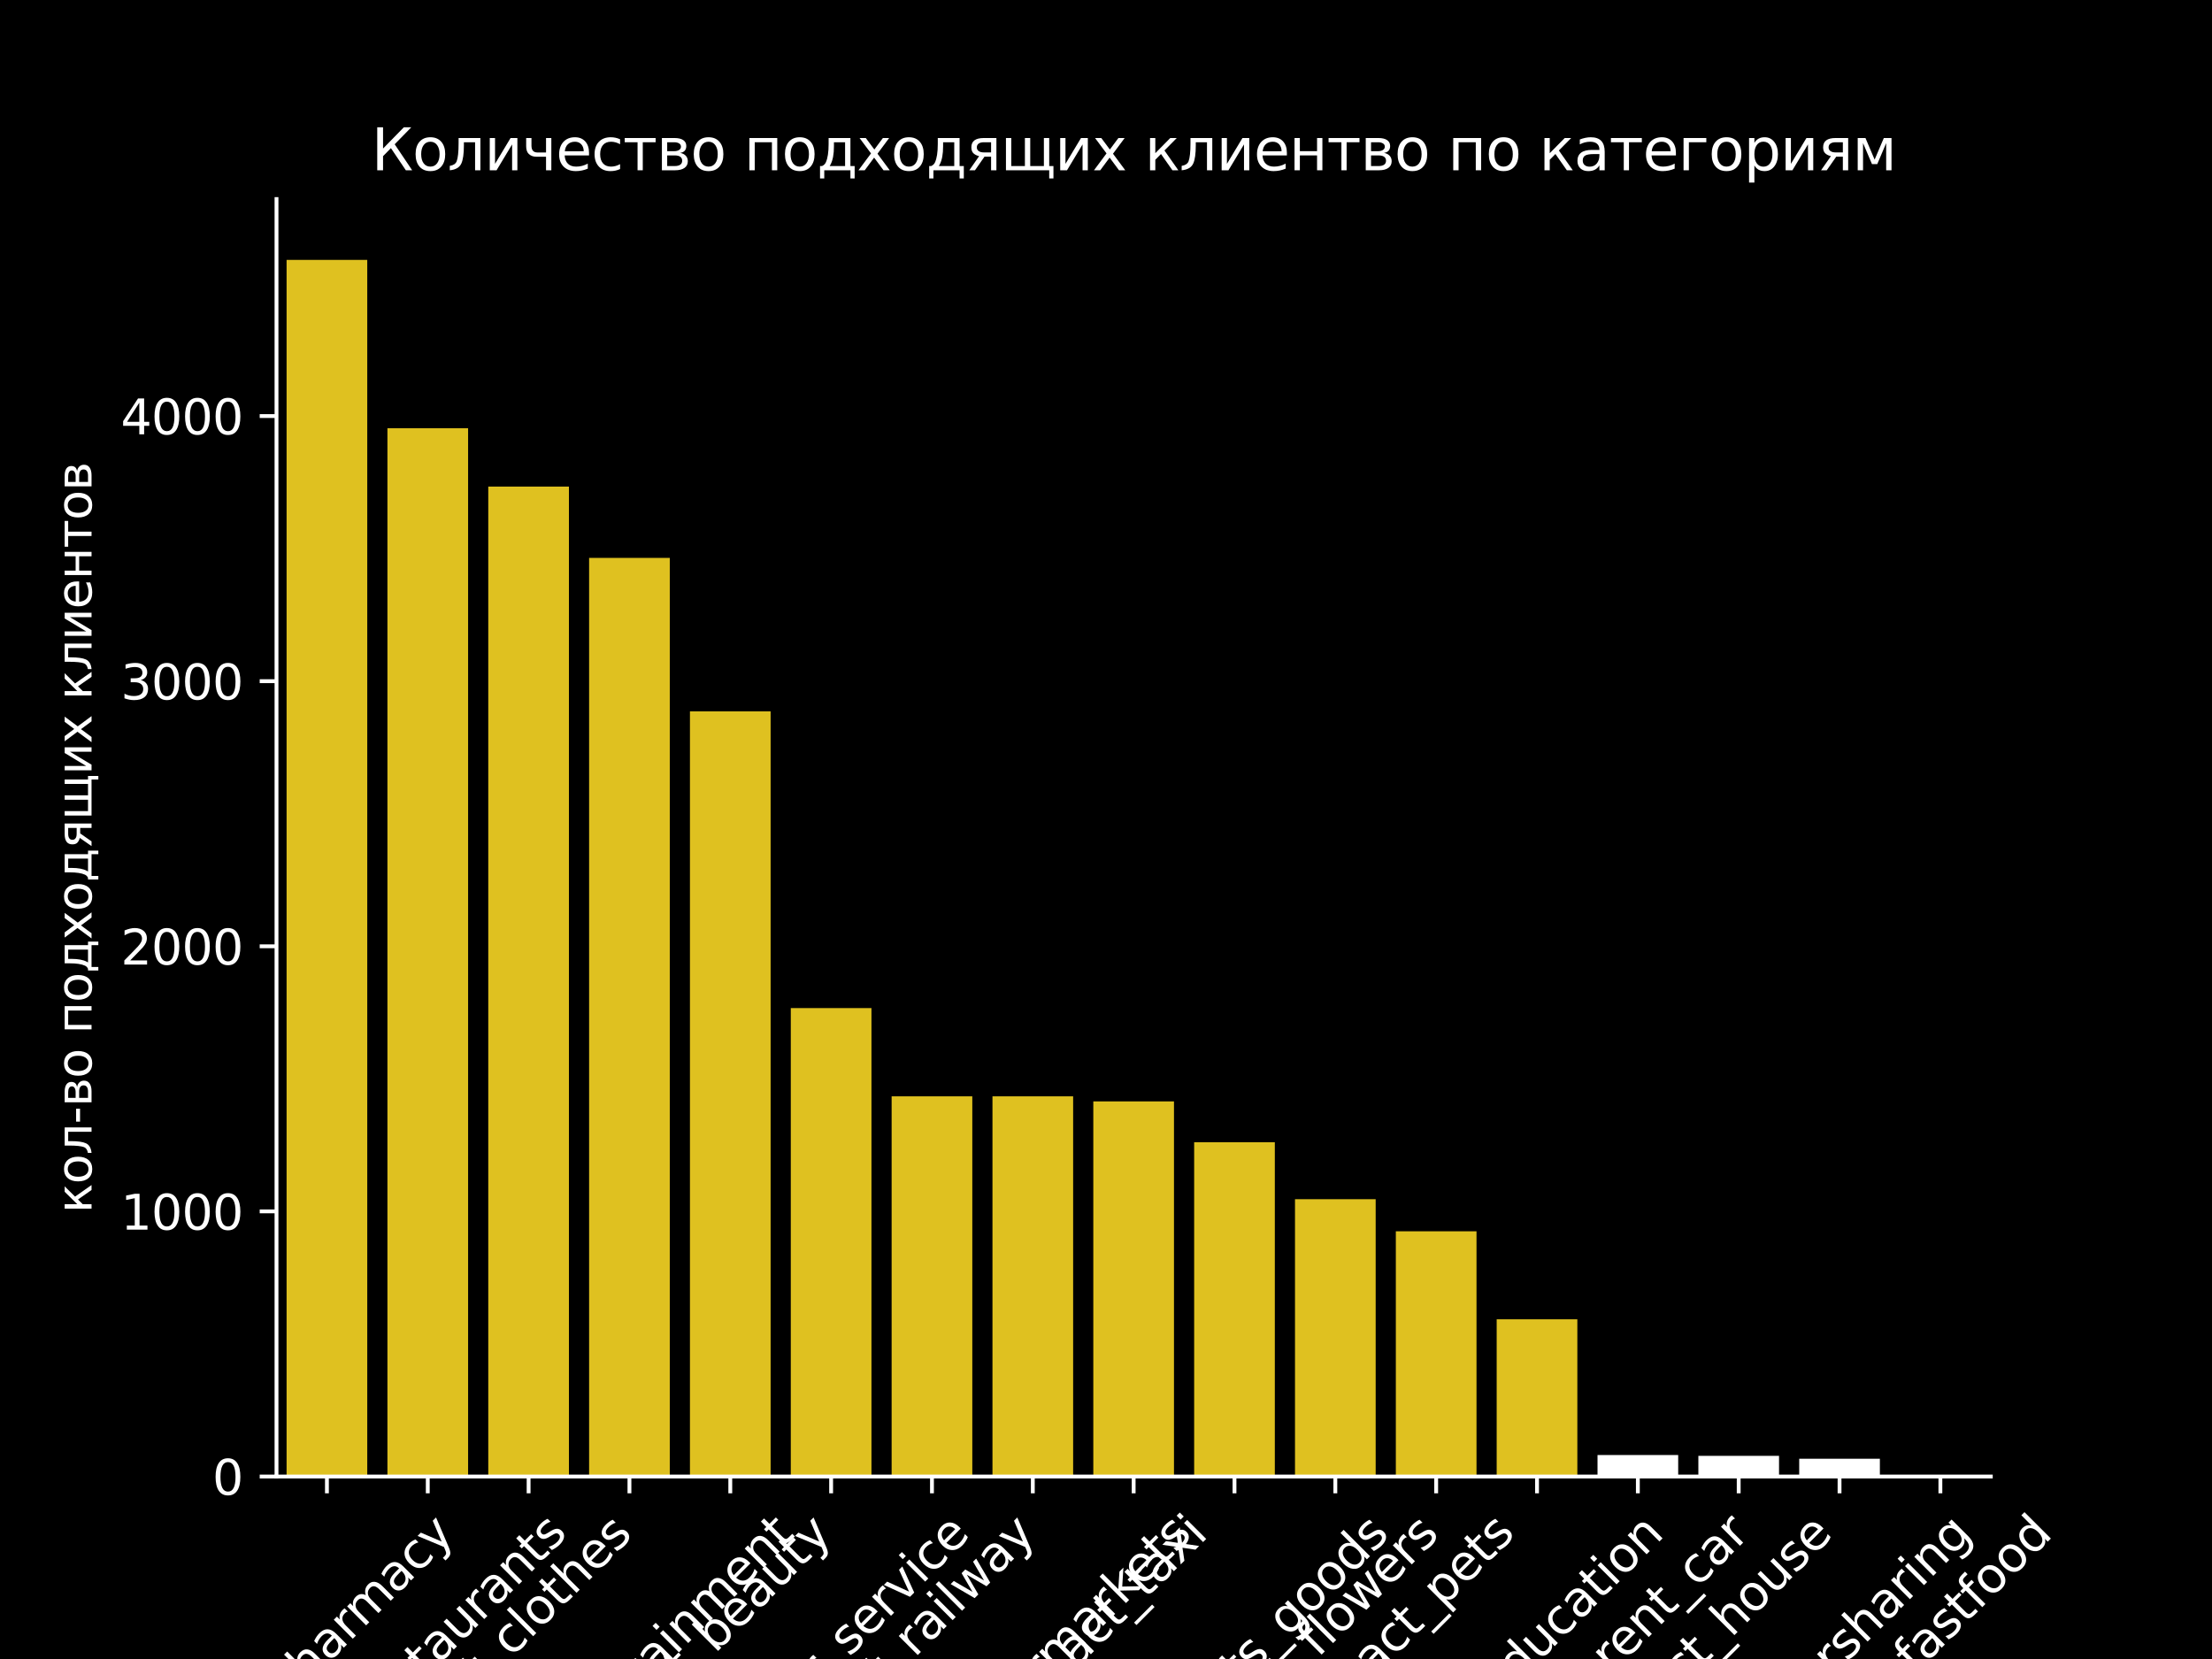 <?xml version="1.0" encoding="utf-8" standalone="no"?>
<!DOCTYPE svg PUBLIC "-//W3C//DTD SVG 1.1//EN"
  "http://www.w3.org/Graphics/SVG/1.1/DTD/svg11.dtd">
<svg xmlns:xlink="http://www.w3.org/1999/xlink" width="460.8pt" height="345.6pt" viewBox="0 0 460.8 345.6" xmlns="http://www.w3.org/2000/svg" version="1.1">
 <defs>
  <style type="text/css">*{stroke-linejoin: round; stroke-linecap: butt}</style>
 </defs>
 <g id="figure_1">
  <g id="patch_1">
   <path d="M 0 345.6 
L 460.8 345.6 
L 460.8 0 
L 0 0 
z
"/>
  </g>
  <g id="axes_1">
   <g id="patch_2">
    <path d="M 57.6 307.584 
L 414.72 307.584 
L 414.72 41.472 
L 57.6 41.472 
z
"/>
   </g>
   <g id="patch_3">
    <path d="M 59.701 307.584 
L 76.506 307.584 
L 76.506 54.144 
L 59.701 54.144 
z
" clip-path="url(#p30cd8f0eaa)" style="fill: #dfc120"/>
   </g>
   <g id="patch_4">
    <path d="M 80.708 307.584 
L 97.513 307.584 
L 97.513 89.214 
L 80.708 89.214 
z
" clip-path="url(#p30cd8f0eaa)" style="fill: #dfc120"/>
   </g>
   <g id="patch_5">
    <path d="M 101.715 307.584 
L 118.52 307.584 
L 118.52 101.364 
L 101.715 101.364 
z
" clip-path="url(#p30cd8f0eaa)" style="fill: #dfc120"/>
   </g>
   <g id="patch_6">
    <path d="M 122.722 307.584 
L 139.528 307.584 
L 139.528 116.22 
L 122.722 116.22 
z
" clip-path="url(#p30cd8f0eaa)" style="fill: #dfc120"/>
   </g>
   <g id="patch_7">
    <path d="M 143.729 307.584 
L 160.535 307.584 
L 160.535 148.197 
L 143.729 148.197 
z
" clip-path="url(#p30cd8f0eaa)" style="fill: #dfc120"/>
   </g>
   <g id="patch_8">
    <path d="M 164.736 307.584 
L 181.542 307.584 
L 181.542 209.997 
L 164.736 209.997 
z
" clip-path="url(#p30cd8f0eaa)" style="fill: #dfc120"/>
   </g>
   <g id="patch_9">
    <path d="M 185.743 307.584 
L 202.549 307.584 
L 202.549 228.387 
L 185.743 228.387 
z
" clip-path="url(#p30cd8f0eaa)" style="fill: #dfc120"/>
   </g>
   <g id="patch_10">
    <path d="M 206.75 307.584 
L 223.556 307.584 
L 223.556 228.387 
L 206.75 228.387 
z
" clip-path="url(#p30cd8f0eaa)" style="fill: #dfc120"/>
   </g>
   <g id="patch_11">
    <path d="M 227.757 307.584 
L 244.563 307.584 
L 244.563 229.437 
L 227.757 229.437 
z
" clip-path="url(#p30cd8f0eaa)" style="fill: #dfc120"/>
   </g>
   <g id="patch_12">
    <path d="M 248.764 307.584 
L 265.57 307.584 
L 265.57 237.942 
L 248.764 237.942 
z
" clip-path="url(#p30cd8f0eaa)" style="fill: #dfc120"/>
   </g>
   <g id="patch_13">
    <path d="M 269.771 307.584 
L 286.577 307.584 
L 286.577 249.816 
L 269.771 249.816 
z
" clip-path="url(#p30cd8f0eaa)" style="fill: #dfc120"/>
   </g>
   <g id="patch_14">
    <path d="M 290.778 307.584 
L 307.584 307.584 
L 307.584 256.498 
L 290.778 256.498 
z
" clip-path="url(#p30cd8f0eaa)" style="fill: #dfc120"/>
   </g>
   <g id="patch_15">
    <path d="M 311.785 307.584 
L 328.591 307.584 
L 328.591 274.834 
L 311.785 274.834 
z
" clip-path="url(#p30cd8f0eaa)" style="fill: #dfc120"/>
   </g>
   <g id="patch_16">
    <path d="M 332.792 307.584 
L 349.598 307.584 
L 349.598 303.111 
L 332.792 303.111 
z
" clip-path="url(#p30cd8f0eaa)" style="fill: #ffffff"/>
   </g>
   <g id="patch_17">
    <path d="M 353.8 307.584 
L 370.605 307.584 
L 370.605 303.276 
L 353.8 303.276 
z
" clip-path="url(#p30cd8f0eaa)" style="fill: #ffffff"/>
   </g>
   <g id="patch_18">
    <path d="M 374.807 307.584 
L 391.612 307.584 
L 391.612 303.884 
L 374.807 303.884 
z
" clip-path="url(#p30cd8f0eaa)" style="fill: #ffffff"/>
   </g>
   <g id="patch_19">
    <path d="M 395.814 307.584 
L 412.619 307.584 
L 412.619 307.418 
L 395.814 307.418 
z
" clip-path="url(#p30cd8f0eaa)" style="fill: #ffffff"/>
   </g>
   <g id="matplotlib.axis_1">
    <g id="xtick_1">
     <g id="line2d_1">
      <defs>
       <path id="m3d53aab19e" d="M 0 0 
L 0 3.5 
" style="stroke: #ffffff; stroke-width: 0.8"/>
      </defs>
      <g>
       <use xlink:href="#m3d53aab19e" x="68.104" y="307.584" style="fill: #ffffff; stroke: #ffffff; stroke-width: 0.8"/>
      </g>
     </g>
     <g id="text_1">
      <!-- act_pharmacy -->
      <g style="fill: #ffffff" transform="translate(45.002 369.866)rotate(-45)scale(0.1 -0.1)">
       <defs>
        <path id="DejaVuSans-61" d="M 2194 1759 
Q 1497 1759 1228 1600 
Q 959 1441 959 1056 
Q 959 750 1161 570 
Q 1363 391 1709 391 
Q 2188 391 2477 730 
Q 2766 1069 2766 1631 
L 2766 1759 
L 2194 1759 
z
M 3341 1997 
L 3341 0 
L 2766 0 
L 2766 531 
Q 2569 213 2275 61 
Q 1981 -91 1556 -91 
Q 1019 -91 701 211 
Q 384 513 384 1019 
Q 384 1609 779 1909 
Q 1175 2209 1959 2209 
L 2766 2209 
L 2766 2266 
Q 2766 2663 2505 2880 
Q 2244 3097 1772 3097 
Q 1472 3097 1187 3025 
Q 903 2953 641 2809 
L 641 3341 
Q 956 3463 1253 3523 
Q 1550 3584 1831 3584 
Q 2591 3584 2966 3190 
Q 3341 2797 3341 1997 
z
" transform="scale(0.016)"/>
        <path id="DejaVuSans-63" d="M 3122 3366 
L 3122 2828 
Q 2878 2963 2633 3030 
Q 2388 3097 2138 3097 
Q 1578 3097 1268 2742 
Q 959 2388 959 1747 
Q 959 1106 1268 751 
Q 1578 397 2138 397 
Q 2388 397 2633 464 
Q 2878 531 3122 666 
L 3122 134 
Q 2881 22 2623 -34 
Q 2366 -91 2075 -91 
Q 1284 -91 818 406 
Q 353 903 353 1747 
Q 353 2603 823 3093 
Q 1294 3584 2113 3584 
Q 2378 3584 2631 3529 
Q 2884 3475 3122 3366 
z
" transform="scale(0.016)"/>
        <path id="DejaVuSans-74" d="M 1172 4494 
L 1172 3500 
L 2356 3500 
L 2356 3053 
L 1172 3053 
L 1172 1153 
Q 1172 725 1289 603 
Q 1406 481 1766 481 
L 2356 481 
L 2356 0 
L 1766 0 
Q 1100 0 847 248 
Q 594 497 594 1153 
L 594 3053 
L 172 3053 
L 172 3500 
L 594 3500 
L 594 4494 
L 1172 4494 
z
" transform="scale(0.016)"/>
        <path id="DejaVuSans-5f" d="M 3263 -1063 
L 3263 -1509 
L -63 -1509 
L -63 -1063 
L 3263 -1063 
z
" transform="scale(0.016)"/>
        <path id="DejaVuSans-70" d="M 1159 525 
L 1159 -1331 
L 581 -1331 
L 581 3500 
L 1159 3500 
L 1159 2969 
Q 1341 3281 1617 3432 
Q 1894 3584 2278 3584 
Q 2916 3584 3314 3078 
Q 3713 2572 3713 1747 
Q 3713 922 3314 415 
Q 2916 -91 2278 -91 
Q 1894 -91 1617 61 
Q 1341 213 1159 525 
z
M 3116 1747 
Q 3116 2381 2855 2742 
Q 2594 3103 2138 3103 
Q 1681 3103 1420 2742 
Q 1159 2381 1159 1747 
Q 1159 1113 1420 752 
Q 1681 391 2138 391 
Q 2594 391 2855 752 
Q 3116 1113 3116 1747 
z
" transform="scale(0.016)"/>
        <path id="DejaVuSans-68" d="M 3513 2113 
L 3513 0 
L 2938 0 
L 2938 2094 
Q 2938 2591 2744 2837 
Q 2550 3084 2163 3084 
Q 1697 3084 1428 2787 
Q 1159 2491 1159 1978 
L 1159 0 
L 581 0 
L 581 4863 
L 1159 4863 
L 1159 2956 
Q 1366 3272 1645 3428 
Q 1925 3584 2291 3584 
Q 2894 3584 3203 3211 
Q 3513 2838 3513 2113 
z
" transform="scale(0.016)"/>
        <path id="DejaVuSans-72" d="M 2631 2963 
Q 2534 3019 2420 3045 
Q 2306 3072 2169 3072 
Q 1681 3072 1420 2755 
Q 1159 2438 1159 1844 
L 1159 0 
L 581 0 
L 581 3500 
L 1159 3500 
L 1159 2956 
Q 1341 3275 1631 3429 
Q 1922 3584 2338 3584 
Q 2397 3584 2469 3576 
Q 2541 3569 2628 3553 
L 2631 2963 
z
" transform="scale(0.016)"/>
        <path id="DejaVuSans-6d" d="M 3328 2828 
Q 3544 3216 3844 3400 
Q 4144 3584 4550 3584 
Q 5097 3584 5394 3201 
Q 5691 2819 5691 2113 
L 5691 0 
L 5113 0 
L 5113 2094 
Q 5113 2597 4934 2840 
Q 4756 3084 4391 3084 
Q 3944 3084 3684 2787 
Q 3425 2491 3425 1978 
L 3425 0 
L 2847 0 
L 2847 2094 
Q 2847 2600 2669 2842 
Q 2491 3084 2119 3084 
Q 1678 3084 1418 2786 
Q 1159 2488 1159 1978 
L 1159 0 
L 581 0 
L 581 3500 
L 1159 3500 
L 1159 2956 
Q 1356 3278 1631 3431 
Q 1906 3584 2284 3584 
Q 2666 3584 2933 3390 
Q 3200 3197 3328 2828 
z
" transform="scale(0.016)"/>
        <path id="DejaVuSans-79" d="M 2059 -325 
Q 1816 -950 1584 -1140 
Q 1353 -1331 966 -1331 
L 506 -1331 
L 506 -850 
L 844 -850 
Q 1081 -850 1212 -737 
Q 1344 -625 1503 -206 
L 1606 56 
L 191 3500 
L 800 3500 
L 1894 763 
L 2988 3500 
L 3597 3500 
L 2059 -325 
z
" transform="scale(0.016)"/>
       </defs>
       <use xlink:href="#DejaVuSans-61"/>
       <use xlink:href="#DejaVuSans-63" x="61.279"/>
       <use xlink:href="#DejaVuSans-74" x="116.26"/>
       <use xlink:href="#DejaVuSans-5f" x="155.469"/>
       <use xlink:href="#DejaVuSans-70" x="205.469"/>
       <use xlink:href="#DejaVuSans-68" x="268.945"/>
       <use xlink:href="#DejaVuSans-61" x="332.324"/>
       <use xlink:href="#DejaVuSans-72" x="393.604"/>
       <use xlink:href="#DejaVuSans-6d" x="432.967"/>
       <use xlink:href="#DejaVuSans-61" x="530.379"/>
       <use xlink:href="#DejaVuSans-63" x="591.658"/>
       <use xlink:href="#DejaVuSans-79" x="646.639"/>
      </g>
     </g>
    </g>
    <g id="xtick_2">
     <g id="line2d_2">
      <g>
       <use xlink:href="#m3d53aab19e" x="89.111" y="307.584" style="fill: #ffffff; stroke: #ffffff; stroke-width: 0.8"/>
      </g>
     </g>
     <g id="text_2">
      <!-- act_restaurants -->
      <g style="fill: #ffffff" transform="translate(63.328 374.835)rotate(-45)scale(0.1 -0.1)">
       <defs>
        <path id="DejaVuSans-65" d="M 3597 1894 
L 3597 1613 
L 953 1613 
Q 991 1019 1311 708 
Q 1631 397 2203 397 
Q 2534 397 2845 478 
Q 3156 559 3463 722 
L 3463 178 
Q 3153 47 2828 -22 
Q 2503 -91 2169 -91 
Q 1331 -91 842 396 
Q 353 884 353 1716 
Q 353 2575 817 3079 
Q 1281 3584 2069 3584 
Q 2775 3584 3186 3129 
Q 3597 2675 3597 1894 
z
M 3022 2063 
Q 3016 2534 2758 2815 
Q 2500 3097 2075 3097 
Q 1594 3097 1305 2825 
Q 1016 2553 972 2059 
L 3022 2063 
z
" transform="scale(0.016)"/>
        <path id="DejaVuSans-73" d="M 2834 3397 
L 2834 2853 
Q 2591 2978 2328 3040 
Q 2066 3103 1784 3103 
Q 1356 3103 1142 2972 
Q 928 2841 928 2578 
Q 928 2378 1081 2264 
Q 1234 2150 1697 2047 
L 1894 2003 
Q 2506 1872 2764 1633 
Q 3022 1394 3022 966 
Q 3022 478 2636 193 
Q 2250 -91 1575 -91 
Q 1294 -91 989 -36 
Q 684 19 347 128 
L 347 722 
Q 666 556 975 473 
Q 1284 391 1588 391 
Q 1994 391 2212 530 
Q 2431 669 2431 922 
Q 2431 1156 2273 1281 
Q 2116 1406 1581 1522 
L 1381 1569 
Q 847 1681 609 1914 
Q 372 2147 372 2553 
Q 372 3047 722 3315 
Q 1072 3584 1716 3584 
Q 2034 3584 2315 3537 
Q 2597 3491 2834 3397 
z
" transform="scale(0.016)"/>
        <path id="DejaVuSans-75" d="M 544 1381 
L 544 3500 
L 1119 3500 
L 1119 1403 
Q 1119 906 1312 657 
Q 1506 409 1894 409 
Q 2359 409 2629 706 
Q 2900 1003 2900 1516 
L 2900 3500 
L 3475 3500 
L 3475 0 
L 2900 0 
L 2900 538 
Q 2691 219 2414 64 
Q 2138 -91 1772 -91 
Q 1169 -91 856 284 
Q 544 659 544 1381 
z
M 1991 3584 
L 1991 3584 
z
" transform="scale(0.016)"/>
        <path id="DejaVuSans-6e" d="M 3513 2113 
L 3513 0 
L 2938 0 
L 2938 2094 
Q 2938 2591 2744 2837 
Q 2550 3084 2163 3084 
Q 1697 3084 1428 2787 
Q 1159 2491 1159 1978 
L 1159 0 
L 581 0 
L 581 3500 
L 1159 3500 
L 1159 2956 
Q 1366 3272 1645 3428 
Q 1925 3584 2291 3584 
Q 2894 3584 3203 3211 
Q 3513 2838 3513 2113 
z
" transform="scale(0.016)"/>
       </defs>
       <use xlink:href="#DejaVuSans-61"/>
       <use xlink:href="#DejaVuSans-63" x="61.279"/>
       <use xlink:href="#DejaVuSans-74" x="116.26"/>
       <use xlink:href="#DejaVuSans-5f" x="155.469"/>
       <use xlink:href="#DejaVuSans-72" x="205.469"/>
       <use xlink:href="#DejaVuSans-65" x="244.332"/>
       <use xlink:href="#DejaVuSans-73" x="305.855"/>
       <use xlink:href="#DejaVuSans-74" x="357.955"/>
       <use xlink:href="#DejaVuSans-61" x="397.164"/>
       <use xlink:href="#DejaVuSans-75" x="458.443"/>
       <use xlink:href="#DejaVuSans-72" x="521.822"/>
       <use xlink:href="#DejaVuSans-61" x="562.936"/>
       <use xlink:href="#DejaVuSans-6e" x="624.215"/>
       <use xlink:href="#DejaVuSans-74" x="687.594"/>
       <use xlink:href="#DejaVuSans-73" x="726.803"/>
      </g>
     </g>
    </g>
    <g id="xtick_3">
     <g id="line2d_3">
      <g>
       <use xlink:href="#m3d53aab19e" x="110.118" y="307.584" style="fill: #ffffff; stroke: #ffffff; stroke-width: 0.8"/>
      </g>
     </g>
     <g id="text_3">
      <!-- act_clothes -->
      <g style="fill: #ffffff" transform="translate(91.973 359.953)rotate(-45)scale(0.1 -0.1)">
       <defs>
        <path id="DejaVuSans-6c" d="M 603 4863 
L 1178 4863 
L 1178 0 
L 603 0 
L 603 4863 
z
" transform="scale(0.016)"/>
        <path id="DejaVuSans-6f" d="M 1959 3097 
Q 1497 3097 1228 2736 
Q 959 2375 959 1747 
Q 959 1119 1226 758 
Q 1494 397 1959 397 
Q 2419 397 2687 759 
Q 2956 1122 2956 1747 
Q 2956 2369 2687 2733 
Q 2419 3097 1959 3097 
z
M 1959 3584 
Q 2709 3584 3137 3096 
Q 3566 2609 3566 1747 
Q 3566 888 3137 398 
Q 2709 -91 1959 -91 
Q 1206 -91 779 398 
Q 353 888 353 1747 
Q 353 2609 779 3096 
Q 1206 3584 1959 3584 
z
" transform="scale(0.016)"/>
       </defs>
       <use xlink:href="#DejaVuSans-61"/>
       <use xlink:href="#DejaVuSans-63" x="61.279"/>
       <use xlink:href="#DejaVuSans-74" x="116.26"/>
       <use xlink:href="#DejaVuSans-5f" x="155.469"/>
       <use xlink:href="#DejaVuSans-63" x="205.469"/>
       <use xlink:href="#DejaVuSans-6c" x="260.449"/>
       <use xlink:href="#DejaVuSans-6f" x="288.232"/>
       <use xlink:href="#DejaVuSans-74" x="349.414"/>
       <use xlink:href="#DejaVuSans-68" x="388.623"/>
       <use xlink:href="#DejaVuSans-65" x="452.002"/>
       <use xlink:href="#DejaVuSans-73" x="513.525"/>
      </g>
     </g>
    </g>
    <g id="xtick_4">
     <g id="line2d_4">
      <g>
       <use xlink:href="#m3d53aab19e" x="131.125" y="307.584" style="fill: #ffffff; stroke: #ffffff; stroke-width: 0.8"/>
      </g>
     </g>
     <g id="text_4">
      <!-- act_entertainment -->
      <g style="fill: #ffffff" transform="translate(100.261 385.391)rotate(-45)scale(0.1 -0.1)">
       <defs>
        <path id="DejaVuSans-69" d="M 603 3500 
L 1178 3500 
L 1178 0 
L 603 0 
L 603 3500 
z
M 603 4863 
L 1178 4863 
L 1178 4134 
L 603 4134 
L 603 4863 
z
" transform="scale(0.016)"/>
       </defs>
       <use xlink:href="#DejaVuSans-61"/>
       <use xlink:href="#DejaVuSans-63" x="61.279"/>
       <use xlink:href="#DejaVuSans-74" x="116.26"/>
       <use xlink:href="#DejaVuSans-5f" x="155.469"/>
       <use xlink:href="#DejaVuSans-65" x="205.469"/>
       <use xlink:href="#DejaVuSans-6e" x="266.992"/>
       <use xlink:href="#DejaVuSans-74" x="330.371"/>
       <use xlink:href="#DejaVuSans-65" x="369.58"/>
       <use xlink:href="#DejaVuSans-72" x="431.104"/>
       <use xlink:href="#DejaVuSans-74" x="472.217"/>
       <use xlink:href="#DejaVuSans-61" x="511.426"/>
       <use xlink:href="#DejaVuSans-69" x="572.705"/>
       <use xlink:href="#DejaVuSans-6e" x="600.488"/>
       <use xlink:href="#DejaVuSans-6d" x="663.867"/>
       <use xlink:href="#DejaVuSans-65" x="761.279"/>
       <use xlink:href="#DejaVuSans-6e" x="822.803"/>
       <use xlink:href="#DejaVuSans-74" x="886.182"/>
      </g>
     </g>
    </g>
    <g id="xtick_5">
     <g id="line2d_5">
      <g>
       <use xlink:href="#m3d53aab19e" x="152.132" y="307.584" style="fill: #ffffff; stroke: #ffffff; stroke-width: 0.8"/>
      </g>
     </g>
     <g id="text_5">
      <!-- act_beauty -->
      <g style="fill: #ffffff" transform="translate(134.414 359.097)rotate(-45)scale(0.1 -0.1)">
       <defs>
        <path id="DejaVuSans-62" d="M 3116 1747 
Q 3116 2381 2855 2742 
Q 2594 3103 2138 3103 
Q 1681 3103 1420 2742 
Q 1159 2381 1159 1747 
Q 1159 1113 1420 752 
Q 1681 391 2138 391 
Q 2594 391 2855 752 
Q 3116 1113 3116 1747 
z
M 1159 2969 
Q 1341 3281 1617 3432 
Q 1894 3584 2278 3584 
Q 2916 3584 3314 3078 
Q 3713 2572 3713 1747 
Q 3713 922 3314 415 
Q 2916 -91 2278 -91 
Q 1894 -91 1617 61 
Q 1341 213 1159 525 
L 1159 0 
L 581 0 
L 581 4863 
L 1159 4863 
L 1159 2969 
z
" transform="scale(0.016)"/>
       </defs>
       <use xlink:href="#DejaVuSans-61"/>
       <use xlink:href="#DejaVuSans-63" x="61.279"/>
       <use xlink:href="#DejaVuSans-74" x="116.26"/>
       <use xlink:href="#DejaVuSans-5f" x="155.469"/>
       <use xlink:href="#DejaVuSans-62" x="205.469"/>
       <use xlink:href="#DejaVuSans-65" x="268.945"/>
       <use xlink:href="#DejaVuSans-61" x="330.469"/>
       <use xlink:href="#DejaVuSans-75" x="391.748"/>
       <use xlink:href="#DejaVuSans-74" x="455.127"/>
       <use xlink:href="#DejaVuSans-79" x="494.336"/>
      </g>
     </g>
    </g>
    <g id="xtick_6">
     <g id="line2d_6">
      <g>
       <use xlink:href="#m3d53aab19e" x="173.139" y="307.584" style="fill: #ffffff; stroke: #ffffff; stroke-width: 0.8"/>
      </g>
     </g>
     <g id="text_6">
      <!-- act_car_service -->
      <g style="fill: #ffffff" transform="translate(147.73 374.479)rotate(-45)scale(0.1 -0.1)">
       <defs>
        <path id="DejaVuSans-76" d="M 191 3500 
L 800 3500 
L 1894 563 
L 2988 3500 
L 3597 3500 
L 2284 0 
L 1503 0 
L 191 3500 
z
" transform="scale(0.016)"/>
       </defs>
       <use xlink:href="#DejaVuSans-61"/>
       <use xlink:href="#DejaVuSans-63" x="61.279"/>
       <use xlink:href="#DejaVuSans-74" x="116.26"/>
       <use xlink:href="#DejaVuSans-5f" x="155.469"/>
       <use xlink:href="#DejaVuSans-63" x="205.469"/>
       <use xlink:href="#DejaVuSans-61" x="260.449"/>
       <use xlink:href="#DejaVuSans-72" x="321.729"/>
       <use xlink:href="#DejaVuSans-5f" x="362.842"/>
       <use xlink:href="#DejaVuSans-73" x="412.842"/>
       <use xlink:href="#DejaVuSans-65" x="464.941"/>
       <use xlink:href="#DejaVuSans-72" x="526.465"/>
       <use xlink:href="#DejaVuSans-76" x="567.578"/>
       <use xlink:href="#DejaVuSans-69" x="626.758"/>
       <use xlink:href="#DejaVuSans-63" x="654.541"/>
       <use xlink:href="#DejaVuSans-65" x="709.521"/>
      </g>
     </g>
    </g>
    <g id="xtick_7">
     <g id="line2d_7">
      <g>
       <use xlink:href="#m3d53aab19e" x="194.146" y="307.584" style="fill: #ffffff; stroke: #ffffff; stroke-width: 0.8"/>
      </g>
     </g>
     <g id="text_7">
      <!-- act_railway -->
      <g style="fill: #ffffff" transform="translate(175.999 359.956)rotate(-45)scale(0.1 -0.1)">
       <defs>
        <path id="DejaVuSans-77" d="M 269 3500 
L 844 3500 
L 1563 769 
L 2278 3500 
L 2956 3500 
L 3675 769 
L 4391 3500 
L 4966 3500 
L 4050 0 
L 3372 0 
L 2619 2869 
L 1863 0 
L 1184 0 
L 269 3500 
z
" transform="scale(0.016)"/>
       </defs>
       <use xlink:href="#DejaVuSans-61"/>
       <use xlink:href="#DejaVuSans-63" x="61.279"/>
       <use xlink:href="#DejaVuSans-74" x="116.26"/>
       <use xlink:href="#DejaVuSans-5f" x="155.469"/>
       <use xlink:href="#DejaVuSans-72" x="205.469"/>
       <use xlink:href="#DejaVuSans-61" x="246.582"/>
       <use xlink:href="#DejaVuSans-69" x="307.861"/>
       <use xlink:href="#DejaVuSans-6c" x="335.645"/>
       <use xlink:href="#DejaVuSans-77" x="363.428"/>
       <use xlink:href="#DejaVuSans-61" x="445.215"/>
       <use xlink:href="#DejaVuSans-79" x="506.494"/>
      </g>
     </g>
    </g>
    <g id="xtick_8">
     <g id="line2d_8">
      <g>
       <use xlink:href="#m3d53aab19e" x="215.153" y="307.584" style="fill: #ffffff; stroke: #ffffff; stroke-width: 0.8"/>
      </g>
     </g>
     <g id="text_8">
      <!-- act_supermarkets -->
      <g style="fill: #ffffff" transform="translate(185.461 383.046)rotate(-45)scale(0.1 -0.1)">
       <defs>
        <path id="DejaVuSans-6b" d="M 581 4863 
L 1159 4863 
L 1159 1991 
L 2875 3500 
L 3609 3500 
L 1753 1863 
L 3688 0 
L 2938 0 
L 1159 1709 
L 1159 0 
L 581 0 
L 581 4863 
z
" transform="scale(0.016)"/>
       </defs>
       <use xlink:href="#DejaVuSans-61"/>
       <use xlink:href="#DejaVuSans-63" x="61.279"/>
       <use xlink:href="#DejaVuSans-74" x="116.26"/>
       <use xlink:href="#DejaVuSans-5f" x="155.469"/>
       <use xlink:href="#DejaVuSans-73" x="205.469"/>
       <use xlink:href="#DejaVuSans-75" x="257.568"/>
       <use xlink:href="#DejaVuSans-70" x="320.947"/>
       <use xlink:href="#DejaVuSans-65" x="384.424"/>
       <use xlink:href="#DejaVuSans-72" x="445.947"/>
       <use xlink:href="#DejaVuSans-6d" x="485.311"/>
       <use xlink:href="#DejaVuSans-61" x="582.723"/>
       <use xlink:href="#DejaVuSans-72" x="644.002"/>
       <use xlink:href="#DejaVuSans-6b" x="685.115"/>
       <use xlink:href="#DejaVuSans-65" x="739.4"/>
       <use xlink:href="#DejaVuSans-74" x="800.924"/>
       <use xlink:href="#DejaVuSans-73" x="840.133"/>
      </g>
     </g>
    </g>
    <g id="xtick_9">
     <g id="line2d_9">
      <g>
       <use xlink:href="#m3d53aab19e" x="236.16" y="307.584" style="fill: #ffffff; stroke: #ffffff; stroke-width: 0.8"/>
      </g>
     </g>
     <g id="text_9">
      <!-- act_taxi -->
      <g style="fill: #ffffff" transform="translate(224.121 347.741)rotate(-45)scale(0.1 -0.1)">
       <defs>
        <path id="DejaVuSans-78" d="M 3513 3500 
L 2247 1797 
L 3578 0 
L 2900 0 
L 1881 1375 
L 863 0 
L 184 0 
L 1544 1831 
L 300 3500 
L 978 3500 
L 1906 2253 
L 2834 3500 
L 3513 3500 
z
" transform="scale(0.016)"/>
       </defs>
       <use xlink:href="#DejaVuSans-61"/>
       <use xlink:href="#DejaVuSans-63" x="61.279"/>
       <use xlink:href="#DejaVuSans-74" x="116.26"/>
       <use xlink:href="#DejaVuSans-5f" x="155.469"/>
       <use xlink:href="#DejaVuSans-74" x="205.469"/>
       <use xlink:href="#DejaVuSans-61" x="244.678"/>
       <use xlink:href="#DejaVuSans-78" x="305.957"/>
       <use xlink:href="#DejaVuSans-69" x="365.137"/>
      </g>
     </g>
    </g>
    <g id="xtick_10">
     <g id="line2d_10">
      <g>
       <use xlink:href="#m3d53aab19e" x="257.167" y="307.584" style="fill: #ffffff; stroke: #ffffff; stroke-width: 0.8"/>
      </g>
     </g>
     <g id="text_10">
      <!-- act_sports_goods -->
      <g style="fill: #ffffff" transform="translate(228.399 381.198)rotate(-45)scale(0.1 -0.1)">
       <defs>
        <path id="DejaVuSans-67" d="M 2906 1791 
Q 2906 2416 2648 2759 
Q 2391 3103 1925 3103 
Q 1463 3103 1205 2759 
Q 947 2416 947 1791 
Q 947 1169 1205 825 
Q 1463 481 1925 481 
Q 2391 481 2648 825 
Q 2906 1169 2906 1791 
z
M 3481 434 
Q 3481 -459 3084 -895 
Q 2688 -1331 1869 -1331 
Q 1566 -1331 1297 -1286 
Q 1028 -1241 775 -1147 
L 775 -588 
Q 1028 -725 1275 -790 
Q 1522 -856 1778 -856 
Q 2344 -856 2625 -561 
Q 2906 -266 2906 331 
L 2906 616 
Q 2728 306 2450 153 
Q 2172 0 1784 0 
Q 1141 0 747 490 
Q 353 981 353 1791 
Q 353 2603 747 3093 
Q 1141 3584 1784 3584 
Q 2172 3584 2450 3431 
Q 2728 3278 2906 2969 
L 2906 3500 
L 3481 3500 
L 3481 434 
z
" transform="scale(0.016)"/>
        <path id="DejaVuSans-64" d="M 2906 2969 
L 2906 4863 
L 3481 4863 
L 3481 0 
L 2906 0 
L 2906 525 
Q 2725 213 2448 61 
Q 2172 -91 1784 -91 
Q 1150 -91 751 415 
Q 353 922 353 1747 
Q 353 2572 751 3078 
Q 1150 3584 1784 3584 
Q 2172 3584 2448 3432 
Q 2725 3281 2906 2969 
z
M 947 1747 
Q 947 1113 1208 752 
Q 1469 391 1925 391 
Q 2381 391 2643 752 
Q 2906 1113 2906 1747 
Q 2906 2381 2643 2742 
Q 2381 3103 1925 3103 
Q 1469 3103 1208 2742 
Q 947 2381 947 1747 
z
" transform="scale(0.016)"/>
       </defs>
       <use xlink:href="#DejaVuSans-61"/>
       <use xlink:href="#DejaVuSans-63" x="61.279"/>
       <use xlink:href="#DejaVuSans-74" x="116.26"/>
       <use xlink:href="#DejaVuSans-5f" x="155.469"/>
       <use xlink:href="#DejaVuSans-73" x="205.469"/>
       <use xlink:href="#DejaVuSans-70" x="257.568"/>
       <use xlink:href="#DejaVuSans-6f" x="321.045"/>
       <use xlink:href="#DejaVuSans-72" x="382.227"/>
       <use xlink:href="#DejaVuSans-74" x="423.34"/>
       <use xlink:href="#DejaVuSans-73" x="462.549"/>
       <use xlink:href="#DejaVuSans-5f" x="514.648"/>
       <use xlink:href="#DejaVuSans-67" x="564.648"/>
       <use xlink:href="#DejaVuSans-6f" x="628.125"/>
       <use xlink:href="#DejaVuSans-6f" x="689.307"/>
       <use xlink:href="#DejaVuSans-64" x="750.488"/>
       <use xlink:href="#DejaVuSans-73" x="813.965"/>
      </g>
     </g>
    </g>
    <g id="xtick_11">
     <g id="line2d_11">
      <g>
       <use xlink:href="#m3d53aab19e" x="278.174" y="307.584" style="fill: #ffffff; stroke: #ffffff; stroke-width: 0.8"/>
      </g>
     </g>
     <g id="text_11">
      <!-- act_flowers -->
      <g style="fill: #ffffff" transform="translate(260.01 359.99)rotate(-45)scale(0.1 -0.1)">
       <defs>
        <path id="DejaVuSans-66" d="M 2375 4863 
L 2375 4384 
L 1825 4384 
Q 1516 4384 1395 4259 
Q 1275 4134 1275 3809 
L 1275 3500 
L 2222 3500 
L 2222 3053 
L 1275 3053 
L 1275 0 
L 697 0 
L 697 3053 
L 147 3053 
L 147 3500 
L 697 3500 
L 697 3744 
Q 697 4328 969 4595 
Q 1241 4863 1831 4863 
L 2375 4863 
z
" transform="scale(0.016)"/>
       </defs>
       <use xlink:href="#DejaVuSans-61"/>
       <use xlink:href="#DejaVuSans-63" x="61.279"/>
       <use xlink:href="#DejaVuSans-74" x="116.26"/>
       <use xlink:href="#DejaVuSans-5f" x="155.469"/>
       <use xlink:href="#DejaVuSans-66" x="205.469"/>
       <use xlink:href="#DejaVuSans-6c" x="240.674"/>
       <use xlink:href="#DejaVuSans-6f" x="268.457"/>
       <use xlink:href="#DejaVuSans-77" x="329.639"/>
       <use xlink:href="#DejaVuSans-65" x="411.426"/>
       <use xlink:href="#DejaVuSans-72" x="472.949"/>
       <use xlink:href="#DejaVuSans-73" x="514.062"/>
      </g>
     </g>
    </g>
    <g id="xtick_12">
     <g id="line2d_12">
      <g>
       <use xlink:href="#m3d53aab19e" x="299.181" y="307.584" style="fill: #ffffff; stroke: #ffffff; stroke-width: 0.8"/>
      </g>
     </g>
     <g id="text_12">
      <!-- act_pets -->
      <g style="fill: #ffffff" transform="translate(286.023 349.585)rotate(-45)scale(0.1 -0.1)">
       <use xlink:href="#DejaVuSans-61"/>
       <use xlink:href="#DejaVuSans-63" x="61.279"/>
       <use xlink:href="#DejaVuSans-74" x="116.26"/>
       <use xlink:href="#DejaVuSans-5f" x="155.469"/>
       <use xlink:href="#DejaVuSans-70" x="205.469"/>
       <use xlink:href="#DejaVuSans-65" x="268.945"/>
       <use xlink:href="#DejaVuSans-74" x="330.469"/>
       <use xlink:href="#DejaVuSans-73" x="369.678"/>
      </g>
     </g>
    </g>
    <g id="xtick_13">
     <g id="line2d_13">
      <g>
       <use xlink:href="#m3d53aab19e" x="320.188" y="307.584" style="fill: #ffffff; stroke: #ffffff; stroke-width: 0.8"/>
      </g>
     </g>
     <g id="text_13">
      <!-- act_education -->
      <g style="fill: #ffffff" transform="translate(297.233 369.573)rotate(-45)scale(0.1 -0.1)">
       <use xlink:href="#DejaVuSans-61"/>
       <use xlink:href="#DejaVuSans-63" x="61.279"/>
       <use xlink:href="#DejaVuSans-74" x="116.26"/>
       <use xlink:href="#DejaVuSans-5f" x="155.469"/>
       <use xlink:href="#DejaVuSans-65" x="205.469"/>
       <use xlink:href="#DejaVuSans-64" x="266.992"/>
       <use xlink:href="#DejaVuSans-75" x="330.469"/>
       <use xlink:href="#DejaVuSans-63" x="393.848"/>
       <use xlink:href="#DejaVuSans-61" x="448.828"/>
       <use xlink:href="#DejaVuSans-74" x="510.107"/>
       <use xlink:href="#DejaVuSans-69" x="549.316"/>
       <use xlink:href="#DejaVuSans-6f" x="577.1"/>
       <use xlink:href="#DejaVuSans-6e" x="638.281"/>
      </g>
     </g>
    </g>
    <g id="xtick_14">
     <g id="line2d_14">
      <g>
       <use xlink:href="#m3d53aab19e" x="341.195" y="307.584" style="fill: #ffffff; stroke: #ffffff; stroke-width: 0.8"/>
      </g>
     </g>
     <g id="text_14">
      <!-- act_rent_car -->
      <g style="fill: #ffffff" transform="translate(321.178 363.305)rotate(-45)scale(0.1 -0.1)">
       <use xlink:href="#DejaVuSans-61"/>
       <use xlink:href="#DejaVuSans-63" x="61.279"/>
       <use xlink:href="#DejaVuSans-74" x="116.26"/>
       <use xlink:href="#DejaVuSans-5f" x="155.469"/>
       <use xlink:href="#DejaVuSans-72" x="205.469"/>
       <use xlink:href="#DejaVuSans-65" x="244.332"/>
       <use xlink:href="#DejaVuSans-6e" x="305.855"/>
       <use xlink:href="#DejaVuSans-74" x="369.234"/>
       <use xlink:href="#DejaVuSans-5f" x="408.443"/>
       <use xlink:href="#DejaVuSans-63" x="458.443"/>
       <use xlink:href="#DejaVuSans-61" x="513.424"/>
       <use xlink:href="#DejaVuSans-72" x="574.703"/>
      </g>
     </g>
    </g>
    <g id="xtick_15">
     <g id="line2d_15">
      <g>
       <use xlink:href="#m3d53aab19e" x="362.202" y="307.584" style="fill: #ffffff; stroke: #ffffff; stroke-width: 0.8"/>
      </g>
     </g>
     <g id="text_15">
      <!-- act_house -->
      <g style="fill: #ffffff" transform="translate(346.129 355.809)rotate(-45)scale(0.1 -0.1)">
       <use xlink:href="#DejaVuSans-61"/>
       <use xlink:href="#DejaVuSans-63" x="61.279"/>
       <use xlink:href="#DejaVuSans-74" x="116.26"/>
       <use xlink:href="#DejaVuSans-5f" x="155.469"/>
       <use xlink:href="#DejaVuSans-68" x="205.469"/>
       <use xlink:href="#DejaVuSans-6f" x="268.848"/>
       <use xlink:href="#DejaVuSans-75" x="330.029"/>
       <use xlink:href="#DejaVuSans-73" x="393.408"/>
       <use xlink:href="#DejaVuSans-65" x="445.508"/>
      </g>
     </g>
    </g>
    <g id="xtick_16">
     <g id="line2d_16">
      <g>
       <use xlink:href="#m3d53aab19e" x="383.209" y="307.584" style="fill: #ffffff; stroke: #ffffff; stroke-width: 0.8"/>
      </g>
     </g>
     <g id="text_16">
      <!-- act_carsharing -->
      <g style="fill: #ffffff" transform="translate(359.064 371.954)rotate(-45)scale(0.1 -0.1)">
       <use xlink:href="#DejaVuSans-61"/>
       <use xlink:href="#DejaVuSans-63" x="61.279"/>
       <use xlink:href="#DejaVuSans-74" x="116.26"/>
       <use xlink:href="#DejaVuSans-5f" x="155.469"/>
       <use xlink:href="#DejaVuSans-63" x="205.469"/>
       <use xlink:href="#DejaVuSans-61" x="260.449"/>
       <use xlink:href="#DejaVuSans-72" x="321.729"/>
       <use xlink:href="#DejaVuSans-73" x="362.842"/>
       <use xlink:href="#DejaVuSans-68" x="414.941"/>
       <use xlink:href="#DejaVuSans-61" x="478.32"/>
       <use xlink:href="#DejaVuSans-72" x="539.6"/>
       <use xlink:href="#DejaVuSans-69" x="580.713"/>
       <use xlink:href="#DejaVuSans-6e" x="608.496"/>
       <use xlink:href="#DejaVuSans-67" x="671.875"/>
      </g>
     </g>
    </g>
    <g id="xtick_17">
     <g id="line2d_17">
      <g>
       <use xlink:href="#m3d53aab19e" x="404.216" y="307.584" style="fill: #ffffff; stroke: #ffffff; stroke-width: 0.8"/>
      </g>
     </g>
     <g id="text_17">
      <!-- act_fastfood -->
      <g style="fill: #ffffff" transform="translate(384.35 363.395)rotate(-45)scale(0.1 -0.1)">
       <use xlink:href="#DejaVuSans-61"/>
       <use xlink:href="#DejaVuSans-63" x="61.279"/>
       <use xlink:href="#DejaVuSans-74" x="116.26"/>
       <use xlink:href="#DejaVuSans-5f" x="155.469"/>
       <use xlink:href="#DejaVuSans-66" x="205.469"/>
       <use xlink:href="#DejaVuSans-61" x="240.674"/>
       <use xlink:href="#DejaVuSans-73" x="301.953"/>
       <use xlink:href="#DejaVuSans-74" x="354.053"/>
       <use xlink:href="#DejaVuSans-66" x="393.262"/>
       <use xlink:href="#DejaVuSans-6f" x="428.467"/>
       <use xlink:href="#DejaVuSans-6f" x="489.648"/>
       <use xlink:href="#DejaVuSans-64" x="550.83"/>
      </g>
     </g>
    </g>
    <g id="text_18">
     <!-- категории -->
     <g style="fill: #ffffff" transform="translate(208.727 398.656)scale(0.1 -0.1)">
      <defs>
       <path id="DejaVuSans-43a" d="M 581 3500 
L 1153 3500 
L 1153 1856 
L 2775 3500 
L 3481 3500 
L 2144 2147 
L 3653 0 
L 3009 0 
L 1769 1766 
L 1153 1141 
L 1153 0 
L 581 0 
L 581 3500 
z
" transform="scale(0.016)"/>
       <path id="DejaVuSans-430" d="M 2194 1759 
Q 1497 1759 1228 1600 
Q 959 1441 959 1056 
Q 959 750 1161 570 
Q 1363 391 1709 391 
Q 2188 391 2477 730 
Q 2766 1069 2766 1631 
L 2766 1759 
L 2194 1759 
z
M 3341 1997 
L 3341 0 
L 2766 0 
L 2766 531 
Q 2569 213 2275 61 
Q 1981 -91 1556 -91 
Q 1019 -91 701 211 
Q 384 513 384 1019 
Q 384 1609 779 1909 
Q 1175 2209 1959 2209 
L 2766 2209 
L 2766 2266 
Q 2766 2663 2505 2880 
Q 2244 3097 1772 3097 
Q 1472 3097 1187 3025 
Q 903 2953 641 2809 
L 641 3341 
Q 956 3463 1253 3523 
Q 1550 3584 1831 3584 
Q 2591 3584 2966 3190 
Q 3341 2797 3341 1997 
z
" transform="scale(0.016)"/>
       <path id="DejaVuSans-442" d="M 188 3500 
L 3541 3500 
L 3541 3041 
L 2147 3041 
L 2147 0 
L 1581 0 
L 1581 3041 
L 188 3041 
L 188 3500 
z
" transform="scale(0.016)"/>
       <path id="DejaVuSans-435" d="M 3597 1894 
L 3597 1613 
L 953 1613 
Q 991 1019 1311 708 
Q 1631 397 2203 397 
Q 2534 397 2845 478 
Q 3156 559 3463 722 
L 3463 178 
Q 3153 47 2828 -22 
Q 2503 -91 2169 -91 
Q 1331 -91 842 396 
Q 353 884 353 1716 
Q 353 2575 817 3079 
Q 1281 3584 2069 3584 
Q 2775 3584 3186 3129 
Q 3597 2675 3597 1894 
z
M 3022 2063 
Q 3016 2534 2758 2815 
Q 2500 3097 2075 3097 
Q 1594 3097 1305 2825 
Q 1016 2553 972 2059 
L 3022 2063 
z
" transform="scale(0.016)"/>
       <path id="DejaVuSans-433" d="M 581 0 
L 581 3500 
L 3050 3500 
L 3050 3041 
L 1159 3041 
L 1159 0 
L 581 0 
z
" transform="scale(0.016)"/>
       <path id="DejaVuSans-43e" d="M 1959 3097 
Q 1497 3097 1228 2736 
Q 959 2375 959 1747 
Q 959 1119 1226 758 
Q 1494 397 1959 397 
Q 2419 397 2687 759 
Q 2956 1122 2956 1747 
Q 2956 2369 2687 2733 
Q 2419 3097 1959 3097 
z
M 1959 3584 
Q 2709 3584 3137 3096 
Q 3566 2609 3566 1747 
Q 3566 888 3137 398 
Q 2709 -91 1959 -91 
Q 1206 -91 779 398 
Q 353 888 353 1747 
Q 353 2609 779 3096 
Q 1206 3584 1959 3584 
z
" transform="scale(0.016)"/>
       <path id="DejaVuSans-440" d="M 1159 525 
L 1159 -1331 
L 581 -1331 
L 581 3500 
L 1159 3500 
L 1159 2969 
Q 1341 3281 1617 3432 
Q 1894 3584 2278 3584 
Q 2916 3584 3314 3078 
Q 3713 2572 3713 1747 
Q 3713 922 3314 415 
Q 2916 -91 2278 -91 
Q 1894 -91 1617 61 
Q 1341 213 1159 525 
z
M 3116 1747 
Q 3116 2381 2855 2742 
Q 2594 3103 2138 3103 
Q 1681 3103 1420 2742 
Q 1159 2381 1159 1747 
Q 1159 1113 1420 752 
Q 1681 391 2138 391 
Q 2594 391 2855 752 
Q 3116 1113 3116 1747 
z
" transform="scale(0.016)"/>
       <path id="DejaVuSans-438" d="M 3578 3500 
L 3578 0 
L 3006 0 
L 3006 2809 
L 1319 0 
L 581 0 
L 581 3500 
L 1153 3500 
L 1153 697 
L 2838 3500 
L 3578 3500 
z
" transform="scale(0.016)"/>
      </defs>
      <use xlink:href="#DejaVuSans-43a"/>
      <use xlink:href="#DejaVuSans-430" x="60.4"/>
      <use xlink:href="#DejaVuSans-442" x="121.68"/>
      <use xlink:href="#DejaVuSans-435" x="179.932"/>
      <use xlink:href="#DejaVuSans-433" x="241.455"/>
      <use xlink:href="#DejaVuSans-43e" x="293.994"/>
      <use xlink:href="#DejaVuSans-440" x="355.176"/>
      <use xlink:href="#DejaVuSans-438" x="418.652"/>
      <use xlink:href="#DejaVuSans-438" x="483.643"/>
     </g>
    </g>
   </g>
   <g id="matplotlib.axis_2">
    <g id="ytick_1">
     <g id="line2d_18">
      <defs>
       <path id="m7df86db416" d="M 0 0 
L -3.5 0 
" style="stroke: #ffffff; stroke-width: 0.8"/>
      </defs>
      <g>
       <use xlink:href="#m7df86db416" x="57.6" y="307.584" style="fill: #ffffff; stroke: #ffffff; stroke-width: 0.8"/>
      </g>
     </g>
     <g id="text_19">
      <!-- 0 -->
      <g style="fill: #ffffff" transform="translate(44.237 311.383)scale(0.1 -0.1)">
       <defs>
        <path id="DejaVuSans-30" d="M 2034 4250 
Q 1547 4250 1301 3770 
Q 1056 3291 1056 2328 
Q 1056 1369 1301 889 
Q 1547 409 2034 409 
Q 2525 409 2770 889 
Q 3016 1369 3016 2328 
Q 3016 3291 2770 3770 
Q 2525 4250 2034 4250 
z
M 2034 4750 
Q 2819 4750 3233 4129 
Q 3647 3509 3647 2328 
Q 3647 1150 3233 529 
Q 2819 -91 2034 -91 
Q 1250 -91 836 529 
Q 422 1150 422 2328 
Q 422 3509 836 4129 
Q 1250 4750 2034 4750 
z
" transform="scale(0.016)"/>
       </defs>
       <use xlink:href="#DejaVuSans-30"/>
      </g>
     </g>
    </g>
    <g id="ytick_2">
     <g id="line2d_19">
      <g>
       <use xlink:href="#m7df86db416" x="57.6" y="252.356" style="fill: #ffffff; stroke: #ffffff; stroke-width: 0.8"/>
      </g>
     </g>
     <g id="text_20">
      <!-- 1000 -->
      <g style="fill: #ffffff" transform="translate(25.15 256.156)scale(0.1 -0.1)">
       <defs>
        <path id="DejaVuSans-31" d="M 794 531 
L 1825 531 
L 1825 4091 
L 703 3866 
L 703 4441 
L 1819 4666 
L 2450 4666 
L 2450 531 
L 3481 531 
L 3481 0 
L 794 0 
L 794 531 
z
" transform="scale(0.016)"/>
       </defs>
       <use xlink:href="#DejaVuSans-31"/>
       <use xlink:href="#DejaVuSans-30" x="63.623"/>
       <use xlink:href="#DejaVuSans-30" x="127.246"/>
       <use xlink:href="#DejaVuSans-30" x="190.869"/>
      </g>
     </g>
    </g>
    <g id="ytick_3">
     <g id="line2d_20">
      <g>
       <use xlink:href="#m7df86db416" x="57.6" y="197.129" style="fill: #ffffff; stroke: #ffffff; stroke-width: 0.8"/>
      </g>
     </g>
     <g id="text_21">
      <!-- 2000 -->
      <g style="fill: #ffffff" transform="translate(25.15 200.928)scale(0.1 -0.1)">
       <defs>
        <path id="DejaVuSans-32" d="M 1228 531 
L 3431 531 
L 3431 0 
L 469 0 
L 469 531 
Q 828 903 1448 1529 
Q 2069 2156 2228 2338 
Q 2531 2678 2651 2914 
Q 2772 3150 2772 3378 
Q 2772 3750 2511 3984 
Q 2250 4219 1831 4219 
Q 1534 4219 1204 4116 
Q 875 4013 500 3803 
L 500 4441 
Q 881 4594 1212 4672 
Q 1544 4750 1819 4750 
Q 2544 4750 2975 4387 
Q 3406 4025 3406 3419 
Q 3406 3131 3298 2873 
Q 3191 2616 2906 2266 
Q 2828 2175 2409 1742 
Q 1991 1309 1228 531 
z
" transform="scale(0.016)"/>
       </defs>
       <use xlink:href="#DejaVuSans-32"/>
       <use xlink:href="#DejaVuSans-30" x="63.623"/>
       <use xlink:href="#DejaVuSans-30" x="127.246"/>
       <use xlink:href="#DejaVuSans-30" x="190.869"/>
      </g>
     </g>
    </g>
    <g id="ytick_4">
     <g id="line2d_21">
      <g>
       <use xlink:href="#m7df86db416" x="57.6" y="141.901" style="fill: #ffffff; stroke: #ffffff; stroke-width: 0.8"/>
      </g>
     </g>
     <g id="text_22">
      <!-- 3000 -->
      <g style="fill: #ffffff" transform="translate(25.15 145.7)scale(0.1 -0.1)">
       <defs>
        <path id="DejaVuSans-33" d="M 2597 2516 
Q 3050 2419 3304 2112 
Q 3559 1806 3559 1356 
Q 3559 666 3084 287 
Q 2609 -91 1734 -91 
Q 1441 -91 1130 -33 
Q 819 25 488 141 
L 488 750 
Q 750 597 1062 519 
Q 1375 441 1716 441 
Q 2309 441 2620 675 
Q 2931 909 2931 1356 
Q 2931 1769 2642 2001 
Q 2353 2234 1838 2234 
L 1294 2234 
L 1294 2753 
L 1863 2753 
Q 2328 2753 2575 2939 
Q 2822 3125 2822 3475 
Q 2822 3834 2567 4026 
Q 2313 4219 1838 4219 
Q 1578 4219 1281 4162 
Q 984 4106 628 3988 
L 628 4550 
Q 988 4650 1302 4700 
Q 1616 4750 1894 4750 
Q 2613 4750 3031 4423 
Q 3450 4097 3450 3541 
Q 3450 3153 3228 2886 
Q 3006 2619 2597 2516 
z
" transform="scale(0.016)"/>
       </defs>
       <use xlink:href="#DejaVuSans-33"/>
       <use xlink:href="#DejaVuSans-30" x="63.623"/>
       <use xlink:href="#DejaVuSans-30" x="127.246"/>
       <use xlink:href="#DejaVuSans-30" x="190.869"/>
      </g>
     </g>
    </g>
    <g id="ytick_5">
     <g id="line2d_22">
      <g>
       <use xlink:href="#m7df86db416" x="57.6" y="86.673" style="fill: #ffffff; stroke: #ffffff; stroke-width: 0.8"/>
      </g>
     </g>
     <g id="text_23">
      <!-- 4000 -->
      <g style="fill: #ffffff" transform="translate(25.15 90.472)scale(0.1 -0.1)">
       <defs>
        <path id="DejaVuSans-34" d="M 2419 4116 
L 825 1625 
L 2419 1625 
L 2419 4116 
z
M 2253 4666 
L 3047 4666 
L 3047 1625 
L 3713 1625 
L 3713 1100 
L 3047 1100 
L 3047 0 
L 2419 0 
L 2419 1100 
L 313 1100 
L 313 1709 
L 2253 4666 
z
" transform="scale(0.016)"/>
       </defs>
       <use xlink:href="#DejaVuSans-34"/>
       <use xlink:href="#DejaVuSans-30" x="63.623"/>
       <use xlink:href="#DejaVuSans-30" x="127.246"/>
       <use xlink:href="#DejaVuSans-30" x="190.869"/>
      </g>
     </g>
    </g>
    <g id="text_24">
     <!-- кол-во подходящих клиентов -->
     <g style="fill: #ffffff" transform="translate(19.07 252.708)rotate(-90)scale(0.1 -0.1)">
      <defs>
       <path id="DejaVuSans-43b" d="M 238 0 
L 238 478 
Q 806 566 981 959 
Q 1194 1513 1194 2928 
L 1194 3500 
L 3559 3500 
L 3559 0 
L 2984 0 
L 2984 3041 
L 1769 3041 
L 1769 2694 
Q 1769 1344 1494 738 
Q 1200 91 238 0 
z
" transform="scale(0.016)"/>
       <path id="DejaVuSans-2d" d="M 313 2009 
L 1997 2009 
L 1997 1497 
L 313 1497 
L 313 2009 
z
" transform="scale(0.016)"/>
       <path id="DejaVuSans-432" d="M 1156 1613 
L 1156 459 
L 1975 459 
Q 2369 459 2575 607 
Q 2781 756 2781 1038 
Q 2781 1319 2575 1466 
Q 2369 1613 1975 1613 
L 1156 1613 
z
M 1156 3041 
L 1156 2072 
L 1913 2072 
Q 2238 2072 2444 2201 
Q 2650 2331 2650 2563 
Q 2650 2794 2444 2917 
Q 2238 3041 1913 3041 
L 1156 3041 
z
M 581 3500 
L 1950 3500 
Q 2566 3500 2897 3275 
Q 3228 3050 3228 2634 
Q 3228 2313 3059 2123 
Q 2891 1934 2559 1888 
Q 2956 1813 3175 1575 
Q 3394 1338 3394 981 
Q 3394 513 3033 256 
Q 2672 0 2003 0 
L 581 0 
L 581 3500 
z
" transform="scale(0.016)"/>
       <path id="DejaVuSans-20" transform="scale(0.016)"/>
       <path id="DejaVuSans-43f" d="M 3603 3500 
L 3603 0 
L 3025 0 
L 3025 3041 
L 1159 3041 
L 1159 0 
L 581 0 
L 581 3500 
L 3603 3500 
z
" transform="scale(0.016)"/>
       <path id="DejaVuSans-434" d="M 1384 459 
L 3053 459 
L 3053 3041 
L 1844 3041 
L 1844 2603 
Q 1844 1316 1475 628 
L 1384 459 
z
M 550 459 
Q 834 584 959 850 
Q 1266 1509 1266 2838 
L 1266 3500 
L 3631 3500 
L 3631 459 
L 4091 459 
L 4091 -884 
L 3631 -884 
L 3631 0 
L 794 0 
L 794 -884 
L 334 -884 
L 334 459 
L 550 459 
z
" transform="scale(0.016)"/>
       <path id="DejaVuSans-445" d="M 3513 3500 
L 2247 1797 
L 3578 0 
L 2900 0 
L 1881 1375 
L 863 0 
L 184 0 
L 1544 1831 
L 300 3500 
L 978 3500 
L 1906 2253 
L 2834 3500 
L 3513 3500 
z
" transform="scale(0.016)"/>
       <path id="DejaVuSans-44f" d="M 1181 2491 
Q 1181 2231 1381 2084 
Q 1581 1938 1953 1938 
L 2728 1938 
L 2728 3041 
L 1953 3041 
Q 1581 3041 1381 2897 
Q 1181 2753 1181 2491 
z
M 363 0 
L 1431 1534 
Q 1069 1616 828 1830 
Q 588 2044 588 2491 
Q 588 2997 923 3248 
Q 1259 3500 1938 3500 
L 3306 3500 
L 3306 0 
L 2728 0 
L 2728 1478 
L 2013 1478 
L 981 0 
L 363 0 
z
" transform="scale(0.016)"/>
       <path id="DejaVuSans-449" d="M 5275 0 
L 581 0 
L 581 3500 
L 1159 3500 
L 1159 459 
L 2638 459 
L 2638 3500 
L 3216 3500 
L 3216 459 
L 4697 459 
L 4697 3500 
L 5275 3500 
L 5275 459 
L 5734 459 
L 5734 -884 
L 5275 -884 
L 5275 0 
z
" transform="scale(0.016)"/>
       <path id="DejaVuSans-43d" d="M 581 3500 
L 1159 3500 
L 1159 2072 
L 3025 2072 
L 3025 3500 
L 3603 3500 
L 3603 0 
L 3025 0 
L 3025 1613 
L 1159 1613 
L 1159 0 
L 581 0 
L 581 3500 
z
" transform="scale(0.016)"/>
      </defs>
      <use xlink:href="#DejaVuSans-43a"/>
      <use xlink:href="#DejaVuSans-43e" x="60.4"/>
      <use xlink:href="#DejaVuSans-43b" x="121.582"/>
      <use xlink:href="#DejaVuSans-2d" x="185.498"/>
      <use xlink:href="#DejaVuSans-432" x="221.582"/>
      <use xlink:href="#DejaVuSans-43e" x="280.518"/>
      <use xlink:href="#DejaVuSans-20" x="341.699"/>
      <use xlink:href="#DejaVuSans-43f" x="373.486"/>
      <use xlink:href="#DejaVuSans-43e" x="438.867"/>
      <use xlink:href="#DejaVuSans-434" x="500.049"/>
      <use xlink:href="#DejaVuSans-445" x="569.189"/>
      <use xlink:href="#DejaVuSans-43e" x="628.369"/>
      <use xlink:href="#DejaVuSans-434" x="689.551"/>
      <use xlink:href="#DejaVuSans-44f" x="758.691"/>
      <use xlink:href="#DejaVuSans-449" x="818.848"/>
      <use xlink:href="#DejaVuSans-438" x="913.037"/>
      <use xlink:href="#DejaVuSans-445" x="978.027"/>
      <use xlink:href="#DejaVuSans-20" x="1037.207"/>
      <use xlink:href="#DejaVuSans-43a" x="1068.994"/>
      <use xlink:href="#DejaVuSans-43b" x="1129.395"/>
      <use xlink:href="#DejaVuSans-438" x="1193.311"/>
      <use xlink:href="#DejaVuSans-435" x="1258.301"/>
      <use xlink:href="#DejaVuSans-43d" x="1319.824"/>
      <use xlink:href="#DejaVuSans-442" x="1385.205"/>
      <use xlink:href="#DejaVuSans-43e" x="1443.457"/>
      <use xlink:href="#DejaVuSans-432" x="1504.639"/>
     </g>
    </g>
   </g>
   <g id="patch_20">
    <path d="M 57.6 307.584 
L 57.6 41.472 
" style="fill: none; stroke: #ffffff; stroke-width: 0.8; stroke-linejoin: miter; stroke-linecap: square"/>
   </g>
   <g id="patch_21">
    <path d="M 57.6 307.584 
L 414.72 307.584 
" style="fill: none; stroke: #ffffff; stroke-width: 0.8; stroke-linejoin: miter; stroke-linecap: square"/>
   </g>
   <g id="text_25">
    <!-- Количество подходящих клиентво по категориям -->
    <g style="fill: #ffffff" transform="translate(77.379 35.472)scale(0.12 -0.12)">
     <defs>
      <path id="DejaVuSans-41a" d="M 628 4666 
L 1259 4666 
L 1259 2359 
L 3516 4666 
L 4325 4666 
L 2522 2822 
L 4419 0 
L 3731 0 
L 2113 2403 
L 1259 1531 
L 1259 0 
L 628 0 
L 628 4666 
z
" transform="scale(0.016)"/>
      <path id="DejaVuSans-447" d="M 2625 0 
L 2625 1472 
L 1553 1472 
Q 1075 1472 756 1769 
Q 469 2038 469 2613 
L 469 3500 
L 1044 3500 
L 1044 2666 
Q 1044 2300 1206 2116 
Q 1372 1931 1697 1931 
L 2625 1931 
L 2625 3500 
L 3200 3500 
L 3200 0 
L 2625 0 
z
" transform="scale(0.016)"/>
      <path id="DejaVuSans-441" d="M 3122 3366 
L 3122 2828 
Q 2878 2963 2633 3030 
Q 2388 3097 2138 3097 
Q 1578 3097 1268 2742 
Q 959 2388 959 1747 
Q 959 1106 1268 751 
Q 1578 397 2138 397 
Q 2388 397 2633 464 
Q 2878 531 3122 666 
L 3122 134 
Q 2881 22 2623 -34 
Q 2366 -91 2075 -91 
Q 1284 -91 818 406 
Q 353 903 353 1747 
Q 353 2603 823 3093 
Q 1294 3584 2113 3584 
Q 2378 3584 2631 3529 
Q 2884 3475 3122 3366 
z
" transform="scale(0.016)"/>
      <path id="DejaVuSans-43c" d="M 581 3500 
L 1422 3500 
L 2416 1156 
L 3413 3500 
L 4247 3500 
L 4247 0 
L 3669 0 
L 3669 2950 
L 2703 672 
L 2128 672 
L 1159 2950 
L 1159 0 
L 581 0 
L 581 3500 
z
" transform="scale(0.016)"/>
     </defs>
     <use xlink:href="#DejaVuSans-41a"/>
     <use xlink:href="#DejaVuSans-43e" x="70.996"/>
     <use xlink:href="#DejaVuSans-43b" x="132.178"/>
     <use xlink:href="#DejaVuSans-438" x="196.094"/>
     <use xlink:href="#DejaVuSans-447" x="261.084"/>
     <use xlink:href="#DejaVuSans-435" x="320.166"/>
     <use xlink:href="#DejaVuSans-441" x="381.689"/>
     <use xlink:href="#DejaVuSans-442" x="436.67"/>
     <use xlink:href="#DejaVuSans-432" x="494.922"/>
     <use xlink:href="#DejaVuSans-43e" x="553.857"/>
     <use xlink:href="#DejaVuSans-20" x="615.039"/>
     <use xlink:href="#DejaVuSans-43f" x="646.826"/>
     <use xlink:href="#DejaVuSans-43e" x="712.207"/>
     <use xlink:href="#DejaVuSans-434" x="773.389"/>
     <use xlink:href="#DejaVuSans-445" x="842.529"/>
     <use xlink:href="#DejaVuSans-43e" x="901.709"/>
     <use xlink:href="#DejaVuSans-434" x="962.891"/>
     <use xlink:href="#DejaVuSans-44f" x="1032.031"/>
     <use xlink:href="#DejaVuSans-449" x="1092.188"/>
     <use xlink:href="#DejaVuSans-438" x="1186.377"/>
     <use xlink:href="#DejaVuSans-445" x="1251.367"/>
     <use xlink:href="#DejaVuSans-20" x="1310.547"/>
     <use xlink:href="#DejaVuSans-43a" x="1342.334"/>
     <use xlink:href="#DejaVuSans-43b" x="1402.734"/>
     <use xlink:href="#DejaVuSans-438" x="1466.65"/>
     <use xlink:href="#DejaVuSans-435" x="1531.641"/>
     <use xlink:href="#DejaVuSans-43d" x="1593.164"/>
     <use xlink:href="#DejaVuSans-442" x="1658.545"/>
     <use xlink:href="#DejaVuSans-432" x="1716.797"/>
     <use xlink:href="#DejaVuSans-43e" x="1775.732"/>
     <use xlink:href="#DejaVuSans-20" x="1836.914"/>
     <use xlink:href="#DejaVuSans-43f" x="1868.701"/>
     <use xlink:href="#DejaVuSans-43e" x="1934.082"/>
     <use xlink:href="#DejaVuSans-20" x="1995.264"/>
     <use xlink:href="#DejaVuSans-43a" x="2027.051"/>
     <use xlink:href="#DejaVuSans-430" x="2087.451"/>
     <use xlink:href="#DejaVuSans-442" x="2148.73"/>
     <use xlink:href="#DejaVuSans-435" x="2206.982"/>
     <use xlink:href="#DejaVuSans-433" x="2268.506"/>
     <use xlink:href="#DejaVuSans-43e" x="2321.045"/>
     <use xlink:href="#DejaVuSans-440" x="2382.227"/>
     <use xlink:href="#DejaVuSans-438" x="2445.703"/>
     <use xlink:href="#DejaVuSans-44f" x="2510.693"/>
     <use xlink:href="#DejaVuSans-43c" x="2570.85"/>
    </g>
   </g>
  </g>
 </g>
 <defs>
  <clipPath id="p30cd8f0eaa">
   <rect x="57.6" y="41.472" width="357.12" height="266.112"/>
  </clipPath>
 </defs>
</svg>

